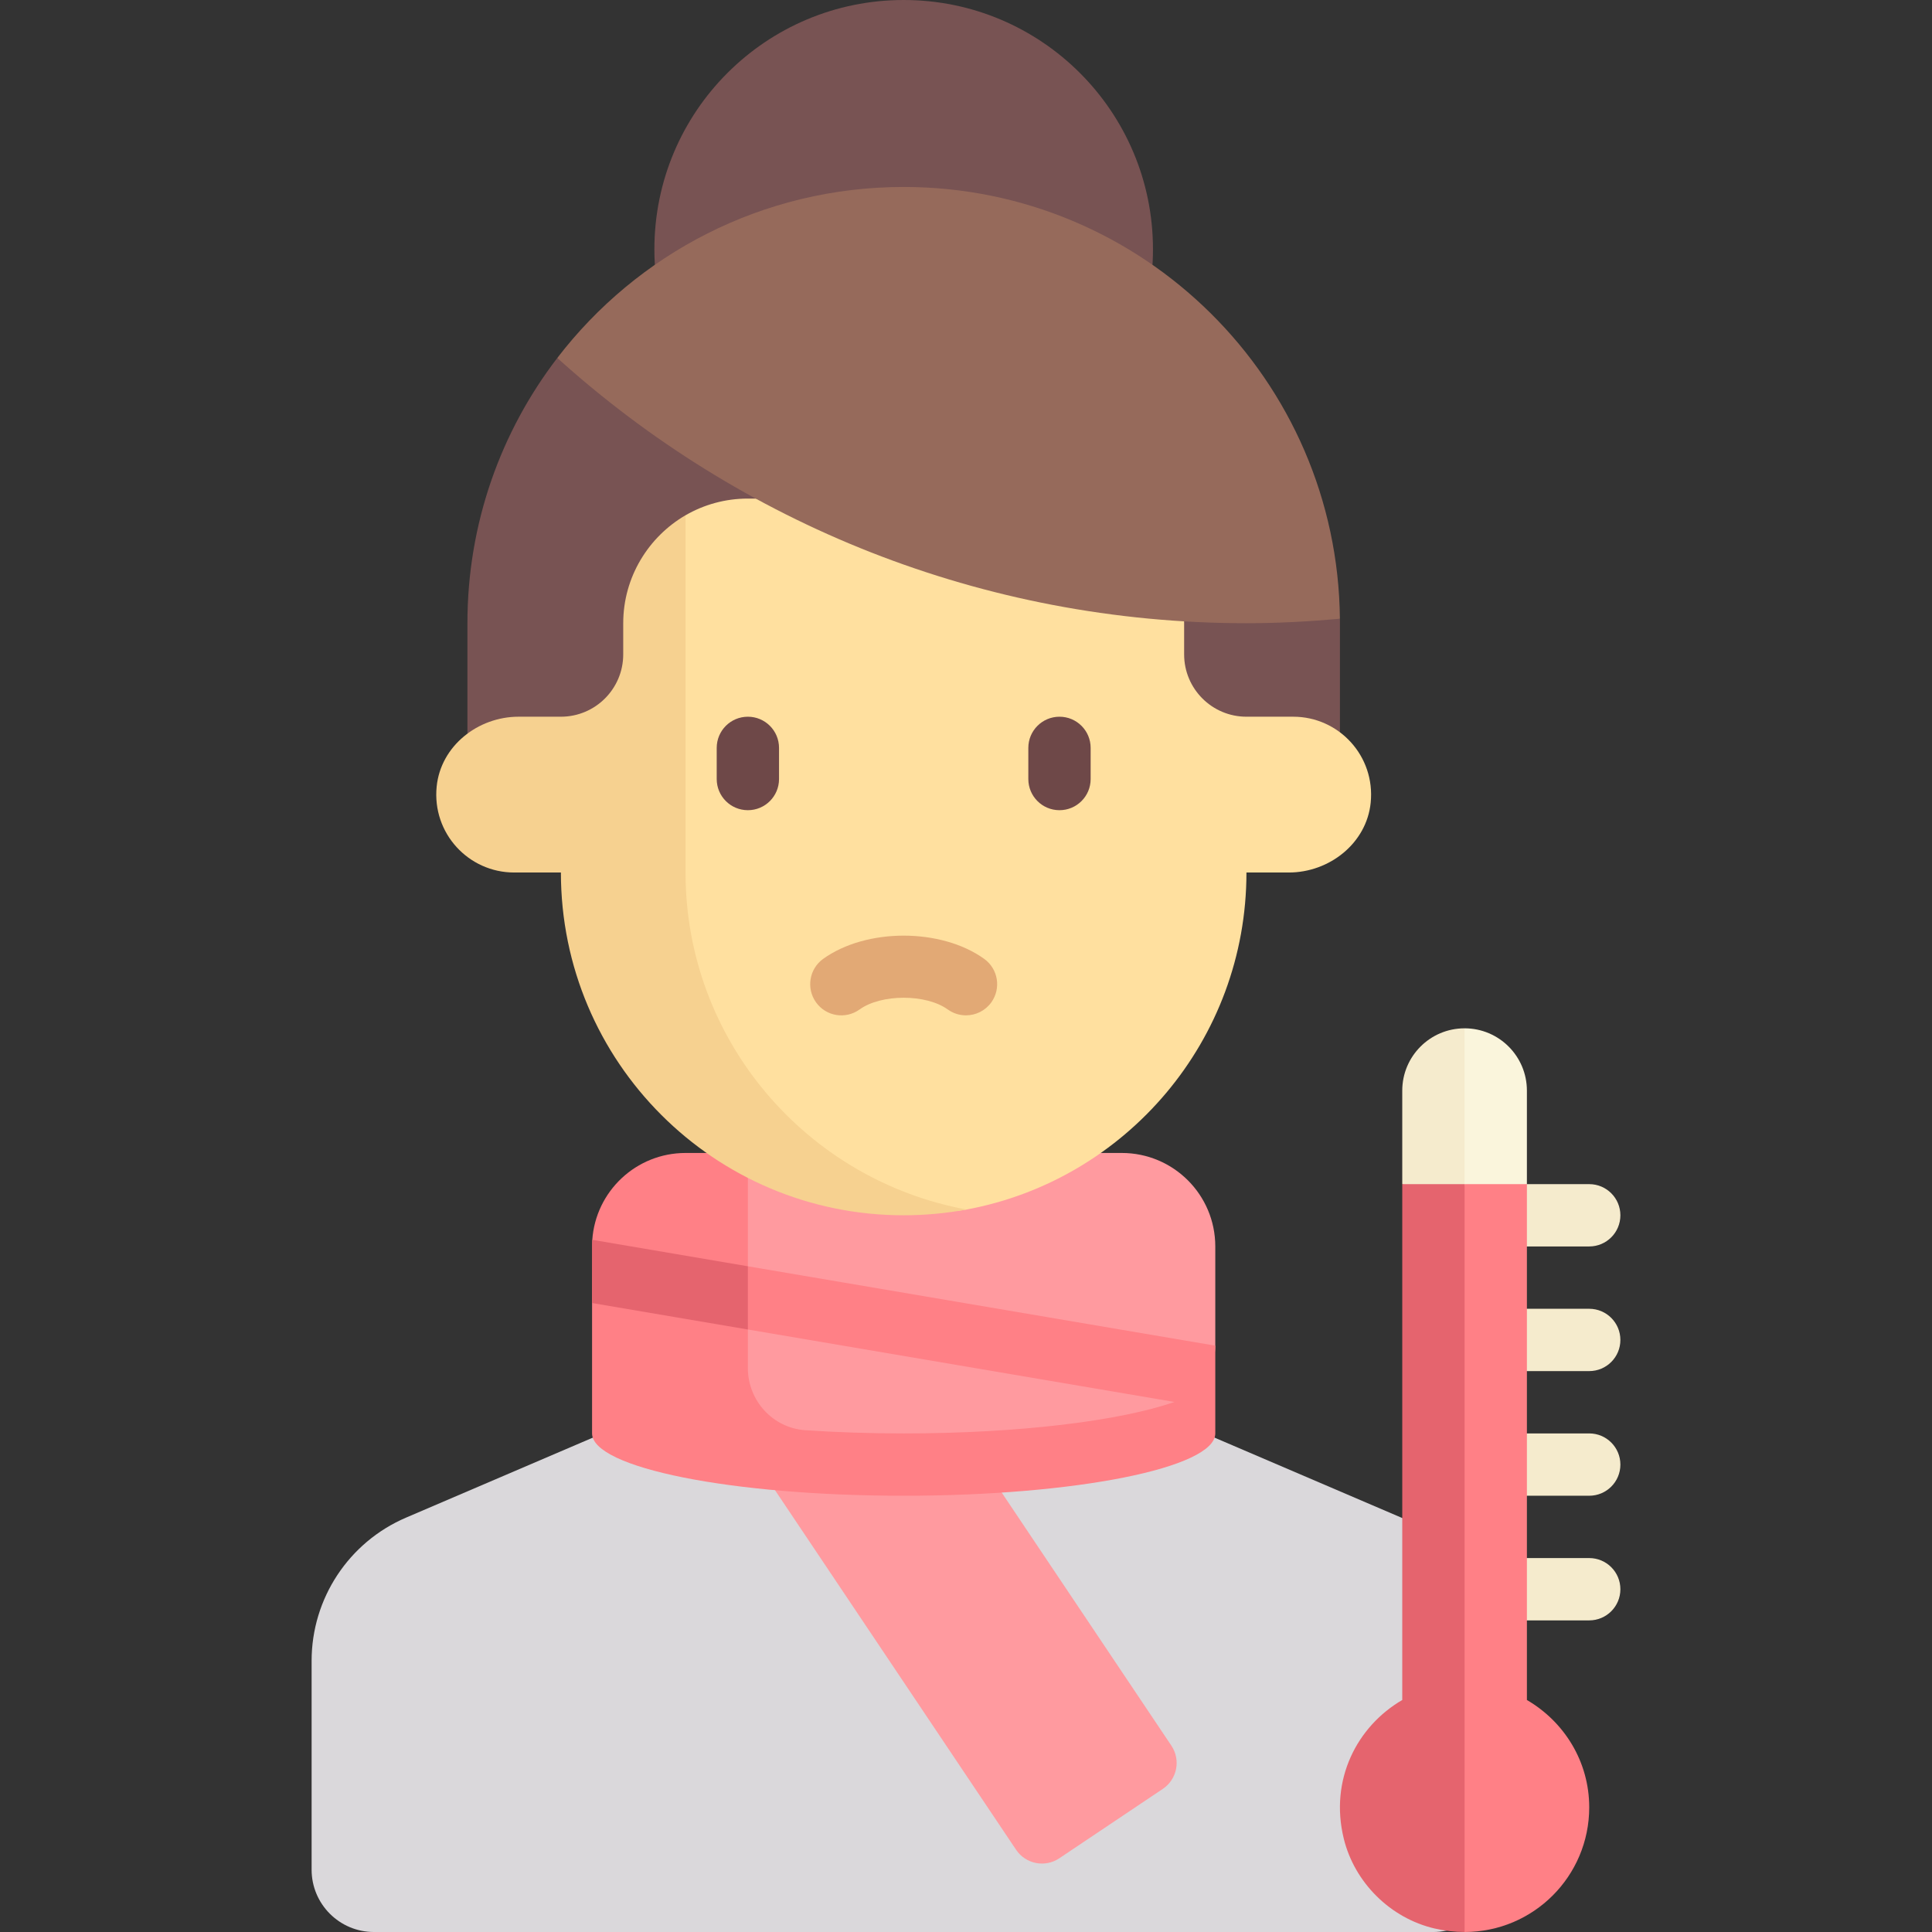 <svg id="Capa_1" enable-background="new 0 0 512 512" height="512" viewBox="0 0 512 512" width="512" xmlns="http://www.w3.org/2000/svg"><rect x="0" y="0" width="512" height="512" fill="#333333" stroke="none"/><g><g><path d="m421.161 330.323h-24.774c-4.565 0-8.258-3.698-8.258-8.258s3.694-8.258 8.258-8.258h24.774c4.565 0 8.258 3.698 8.258 8.258s-3.693 8.258-8.258 8.258z" fill="#f5ebcd"/></g><g><path d="m421.161 363.355h-24.774c-4.565 0-8.258-3.698-8.258-8.258s3.694-8.258 8.258-8.258h24.774c4.565 0 8.258 3.698 8.258 8.258s-3.693 8.258-8.258 8.258z" fill="#f5ebcd"/></g><g><path d="m421.161 396.387h-24.774c-4.565 0-8.258-3.698-8.258-8.258s3.694-8.258 8.258-8.258h24.774c4.565 0 8.258 3.698 8.258 8.258s-3.693 8.258-8.258 8.258z" fill="#f5ebcd"/></g><g><path d="m421.161 429.419h-24.774c-4.565 0-8.258-3.698-8.258-8.258s3.694-8.258 8.258-8.258h24.774c4.565 0 8.258 3.698 8.258 8.258s-3.693 8.258-8.258 8.258z" fill="#f5ebcd"/></g><path d="m388.129 272.516-5.879 16.516v24.774l5.879 8.258 16.516-8.258v-24.774c0-9.121-7.394-16.516-16.516-16.516z" fill="#faf5dc"/><path d="m371.613 289.032v24.774l16.516 8.258v-49.548c-9.121 0-16.516 7.394-16.516 16.516z" fill="#f5ebcd"/><path d="m371.353 402.182-75.558-32.359c-9.112-3.902-15.021-12.861-15.021-22.773v-49.76h-82.581v49.758c0 9.913-5.909 18.871-15.021 22.774l-75.557 32.359c-15.187 6.504-25.035 21.435-25.035 37.956v55.347c0 9.122 7.395 16.516 16.516 16.516h280.774c9.122 0 16.516-7.395 16.516-16.516v-55.347c.001-16.521-9.847-31.451-25.033-37.955z" fill="#dad8db"/><path d="m310.426 462.613-47.48-70.82-59.246.606 65.572 97.805c2.54 3.788 7.669 4.8 11.458 2.261l27.437-18.395c3.787-2.539 4.799-7.668 2.259-11.457z" fill="#ff9a9f"/><path d="m297.29 305.548h-95.516c-13.682 0-24.774 11.092-24.774 24.774v49.548c0 9.121 16.876 12.129 62.484 12.129 49.183 0 82.581-18.631 82.581-35.382v-26.296c0-13.681-11.092-24.773-24.775-24.773z" fill="#ff9a9f"/><path d="m198.194 335.579v-30.031h-16.516c-13.091 0-23.811 10.154-24.713 23.016l-.061 16.753v34.554c0 9.121 36.973 16.516 82.581 16.516s82.581-7.395 82.581-16.516v-6.502-10.014-6.737zm41.29 44.292c-9.119 0-17.877-.301-26.067-.85-8.603-.578-15.224-7.846-15.224-16.468v-10.223l113.037 19.199c-14.219 4.981-41.012 8.342-71.746 8.342z" fill="#ff8086"/><path d="m355.091 163.977-207.402-69.111c-14.939 19.479-23.818 43.85-23.818 70.295v41.291h231.226v-41.291c0-.395-.002-.79-.006-1.184z" fill="#785353"/><path d="m342.71 189.936h-12.387c-9.121 0-16.516-7.395-16.516-16.516v-.033-8.225c0-18.243-14.789-33.032-33.032-33.032h-82.581c-6.016 0-11.656 1.608-16.515 4.418l-19.346 82.786c0 50.168 26.981 101.333 77.15 101.333 5.69 0 11.258.875 16.658-.126 42.213-7.823 74.181-44.836 74.18-89.315h11.21c10.8 0 20.641-7.771 21.716-18.516 1.238-12.359-8.433-22.774-20.537-22.774z" fill="#ffe09f"/><path d="m181.677 231.226v-94.681c-9.832 5.722-16.516 16.421-16.516 28.616v8.258c0 9.121-7.395 16.516-16.516 16.516h-11.208c-10.799 0-20.641 7.77-21.717 18.515-1.238 12.358 8.433 22.775 20.538 22.775h12.387v.001c0 50.168 40.669 90.838 90.838 90.838 5.649 0 11.294-.537 16.658-1.524-42.271-7.776-74.464-44.794-74.464-89.314z" fill="#f6d190"/><circle cx="239.484" cy="66.065" fill="#785353" r="66.065"/><path d="m239.484 49.548c-37.414 0-70.664 17.755-91.795 45.317 48.318 43.624 112.41 70.295 182.633 70.295 8.337 0 16.622-.452 24.768-1.185-.633-63.306-52.149-114.427-115.606-114.427z" fill="#966a5b"/><g><path d="m198.194 214.71c-4.565 0-8.258-3.698-8.258-8.258v-8.258c0-4.56 3.694-8.258 8.258-8.258 4.565 0 8.258 3.698 8.258 8.258v8.258c0 4.56-3.694 8.258-8.258 8.258z" fill="#6e4848"/></g><g><path d="m280.774 214.71c-4.565 0-8.258-3.698-8.258-8.258v-8.258c0-4.56 3.694-8.258 8.258-8.258s8.258 3.698 8.258 8.258v8.258c0 4.56-3.693 8.258-8.258 8.258z" fill="#6e4848"/></g><g><path d="m255.992 269.077c-1.669 0-3.355-.504-4.823-1.556-5.742-4.145-17.629-4.145-23.371 0-3.718 2.673-8.871 1.831-11.532-1.875-2.661-3.702-1.823-8.863 1.871-11.528 11.419-8.218 31.274-8.218 42.694 0 3.694 2.665 4.532 7.827 1.871 11.528-1.613 2.241-4.146 3.431-6.71 3.431z" fill="#e2a975"/></g><path d="m404.645 450.517v-136.71h-16.516l-11.379 177.443 11.379 20.75c18.244 0 33.032-14.789 33.032-33.032 0-12.196-6.683-22.729-16.516-28.451z" fill="#ff8086"/><g><path d="m198.194 335.579-41.217-7.014c-.041.581-.073 1.166-.073 1.758v14.994l41.29 7.013z" fill="#e5646e"/></g><path d="m388.129 313.806h-16.516v136.71c-12.003 6.985-19.315 21.141-15.5 36.738 2.855 11.676 12.385 21.103 24.093 23.824 2.69.625 5.341.917 7.923.917z" fill="#e5646e"/></g></svg>